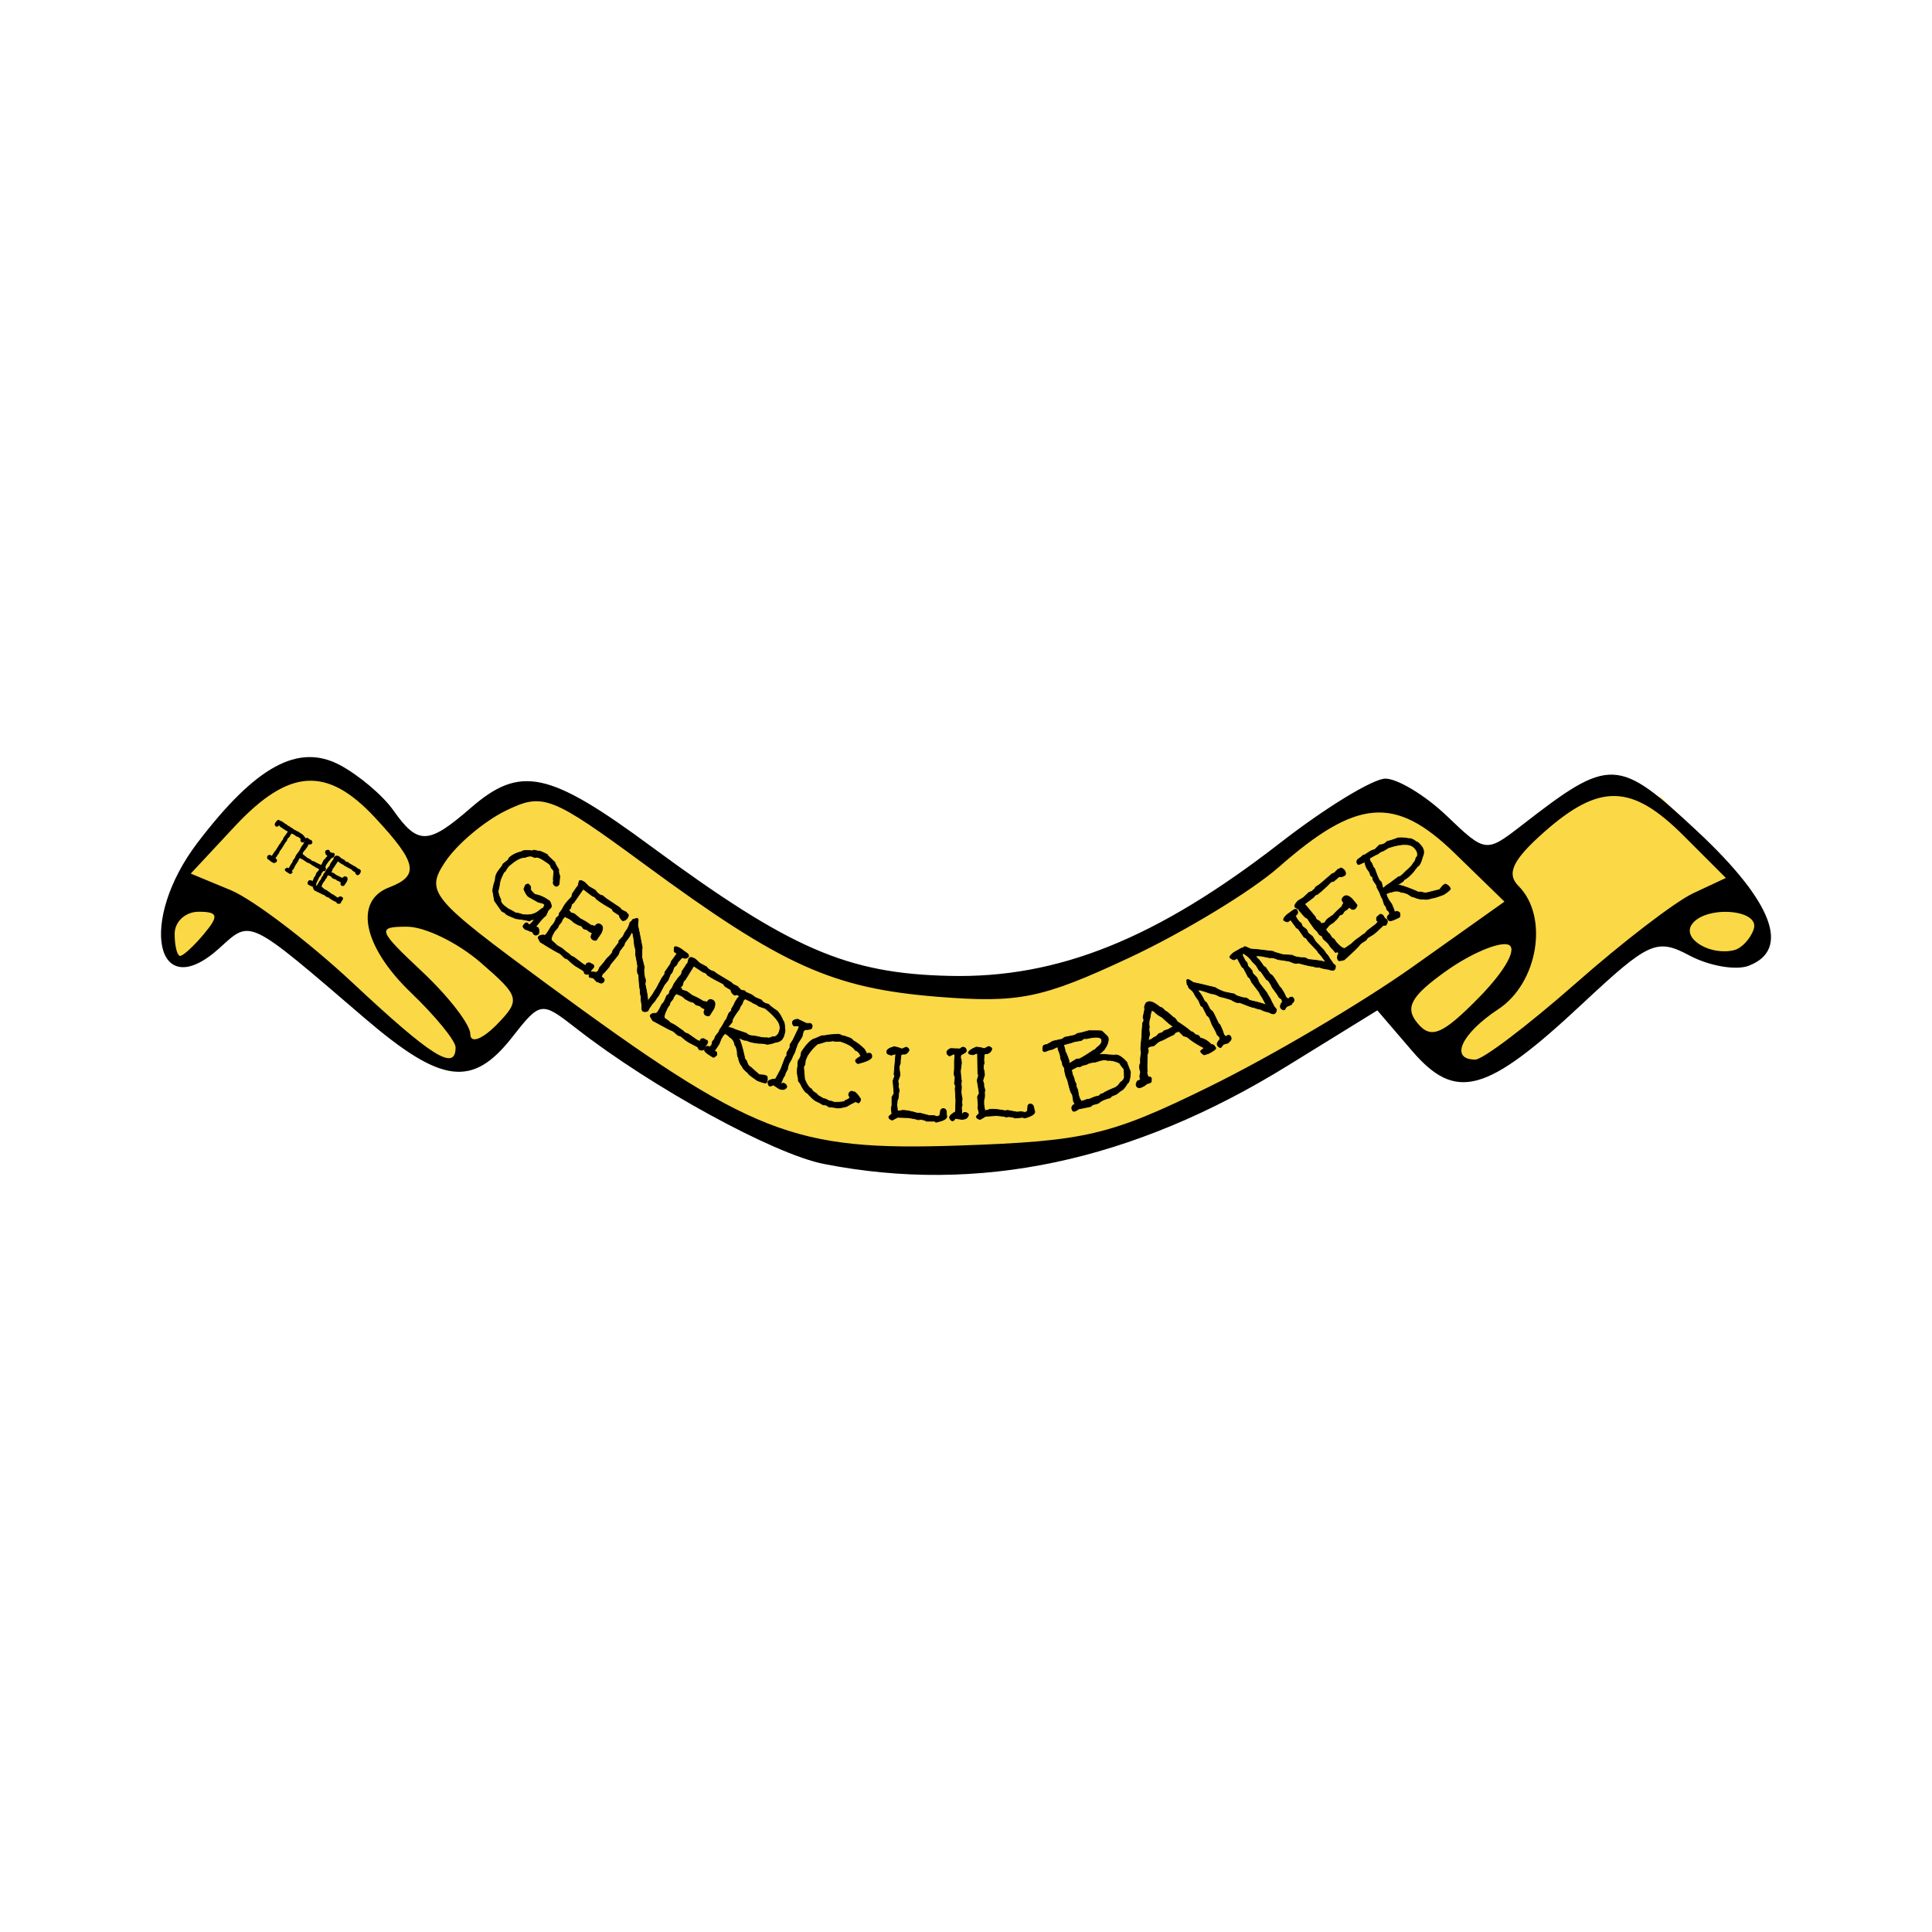<svg:svg xmlns:svg="http://www.w3.org/2000/svg" height="840.31" style="enable-background:new -4.9 -4.1 710 190;" version="1.1" viewBox="-70.06 -329.259 840.31 840.31" width="840.31" x="0px" y="0px" xml:space="preserve">
<svg:style type="text/css">
	.st0{fill:#FAD846;}
	.st1{stroke:#000;stroke-width:0.5;}
	.st2{stroke:#000;stroke-width:0.2;}
</svg:style>
<svg:g id="banner">
	<svg:path class="st0" d="M134.7,133.1h-11.6l-38.1-27.6L62.6,87.5c-5.3-4.2-19-17.5-19-17.5l-13.7,0.8l-6.1,9.9   l-12.1,9.4l-7.7-6.4c0,0-0.8-8.4,0.8-11.4c1.5-3,5.3-12.1,5.3-15.9s1.5-6.8,3.8-12.1s22-25.1,27.3-28.9   c5.3-3.8,17.5-12.1,17.5-12.1l15.9-1.5l22,21.3L118,43.5c0,0,0-4.6,5.3-6.1s28.1-19,28.1-19l8.4-2.3c0,0,14.4,0.8,18.2,3   c3.8,2.3,27.3,18.2,27.3,18.2s16.7,9.1,21.3,12.9c4.6,3.8,21.3,12.9,24.3,15.9c3,3,20.5,11.4,25.1,15.2S301,93.6,301,93.6   s22.8,3,30.4,3c7.6,0,36.4,0.8,41,1.5c4.6,0.8,34.2-6.8,37.2-9.1c3-2.3,33.4-14.4,37.2-17.5s59.2-44,59.2-44s24.3-15.2,27.3-14.4   s44.8,29.6,44.8,29.6L604,24.5l26.6-12.1l22,5.3l38,38.7l9.1,19l-3,7.6l-5.3,5.3h-12.1l-12.9-4.6l-7.6-6.1l-8.4,1.5l-69.1,53.2   l-17.5,2.3l-12.9-6.1l-8.4-13.7l-7.6-9.9l-32.7,19l-45.6,24.3l-42.5,19l-70.6,8.4l-59.2-3.8l-53.2-26.6l-52.4-35.7l-14.4-9.9   l-12.1,18.2l-12.1,9.9L134.7,133.1z" id="path9985-5-5-3-3" />
	<svg:path d="M288.3,177c-21.9-4.3-74.9-33.3-107.9-59.1c-15-11.7-15.4-11.7-27.8,4.1   c-17.2,21.9-30.7,20.1-63.8-8.2C37.3,69.6,39.2,70.6,25.4,83.1c-27.8,25.2-35.5-11.8-9.5-45.9C41.3,3.9,59.7-6.1,77.8,3.5   c8.2,4.4,18.7,13.2,23.3,19.8c10.6,15,15.1,14.9,33.4-1C156.2,3.4,168.6,6,213.3,39c60.4,44.5,85.1,55.2,129.7,56.2   c47.2,1.1,90.1-16.2,143.8-57.9c19.8-15.4,40.4-27.9,45.7-27.9s17.4,7.3,26.7,16.2c16.8,16.1,17.1,16.1,32.5,4.2   c38.6-30,41.8-29.9,76.7,2.7C701,63,708.9,83.8,690.5,90.8c-5.5,2.1-17.1,0.1-25.6-4.4c-14.4-7.7-17.8-6.1-46.7,20.9   c-41.8,39.1-55,42.7-74.1,20.5L529,110.2l-38.9,24C422.5,176,355.5,190.2,288.3,177L288.3,177z M456.1,143.3   c26.5-13,66.2-36.4,88.2-52l40-28.4l-21.8-21.2c-25.8-25-42.4-23.7-76.5,6.3c-12,10.5-41.2,28.2-64.9,39.3   c-37.9,17.7-47.9,19.8-83.1,17c-46-3.7-67.6-13.4-127.7-57.6c-40.7-29.9-44.2-31.3-60.5-23.3c-9.5,4.7-21.3,14.7-26.3,22.3   c-8.6,13.1-6.4,15.7,44.4,53.1c89.1,65.5,107.1,72.6,178.8,70.2C402,167.1,412.6,164.7,456.1,143.3L456.1,143.3z M128.1,126.3   c0-2.9-8.7-13.5-19.3-23.7c-20.9-20-25.1-40-9.6-45.9c13.3-5.1,12.2-10.6-6.1-30.3C72.2,3.9,55.7,4.9,32.2,30L12.9,50.7L30.5,58   c9.6,4.1,33.4,22.1,52.8,40.2C117.7,130.4,128.1,136.9,128.1,126.3z M615,98.7c20.5-18.1,43.7-35.9,51.5-39.5l14.1-6.6l-18.4-18.4   c-22.5-22.5-36.4-22.9-60.5-1.7c-13.8,12.2-16.7,18.2-11.3,23.6c13.3,13.3,8.5,42.2-8.8,53.6c-16.1,10.6-21.3,21.9-10,21.9   C574.9,131.6,594.4,116.8,615,98.7z M139,89.4c-9.9-8.6-24.4-15.7-32.2-15.6c-13.1,0-12.5,1.5,6.8,19.6   c11.5,10.8,20.9,23,20.9,27.1c0,4.2,5,2.4,11.3-3.9C156.5,105.6,156.2,104.3,139,89.4z M585.9,81.6c-4-1.3-16.2,3.8-27,11.5   c-15.3,10.9-18.1,15.9-12.4,22.7c5.9,7.1,10.9,4.9,27-11.5C584.8,92.7,590.1,83,585.9,81.6z M18.7,76.9c6.6-7.9,6.1-9.6-2.4-9.6   c-5.7,0-10.4,4.3-10.4,9.6s1.1,9.6,2.4,9.6C9.6,86.5,14.3,82.2,18.7,76.9z M692.7,74.9c3-8.9-21.7-10.5-27.1-1.8   c-3.8,6.2,8.4,13.4,18.6,10.9C687.4,83.2,691.3,79.1,692.7,74.9z" id="path9989-0-1-6-6" />
</svg:g>
<svg:g id="text">
	<svg:g id="The" transform="matrix(0.933,0.575,-0.664,1.003,663.201,-407.35)">
		<svg:path class="st1" d="M-237.6,575l0.2,0.1l1.6,0c1.3,0.3,2,0.6,2,1l-0.1,0.6v0.2c-0.1,0.2-0.3,0.3-0.5,0.3    c-0.5-0.1-0.7-0.3-0.7-0.6l0.1-0.3l0-0.1h-0.1l-0.3,0.1c-0.1,0-0.6,0-1.4-0.1l-0.5,0.2l-1-0.1h-0.3l-0.8,0.1l-0.4,0l-0.1,0.5    l0.1,1.3l-0.2,0.5c0,0.6,0.1,1,0.2,1.2l-0.1,0.5l0.1,3.2l-0.1,0.5l0.2,1.3l-0.1,0.5c0,0.4,0,0.6,0.1,0.6l-0.1,0.3l0,0.3l0.1,0.5    l0.5,0c0.4,0.1,0.6,0.3,0.6,0.6c-0.2,0.6-0.6,0.9-1.2,0.7l-0.5,0.1c-0.2-0.1-0.7-0.2-1.7-0.2c-0.2-0.2-0.4-0.4-0.4-0.7    c0-0.3,0.3-0.5,0.8-0.6l0.7,0.1l0,0l-0.1-0.6l0-1.4l0-0.3l0.1-0.3v-0.1l-0.1-2.5l0.1-0.7l-0.1-0.4l0.1-1.3l-0.2-0.5l0.1-1.4    c0-1,0-1.5-0.1-1.5l-0.3-0.1h-0.1l-0.6,0.1l-0.6-0.1c-0.3,0-0.4,0.1-0.4,0.1l-0.5-0.1l-1,0l-0.2,0l-0.5-0.2l-0.6,0l0.1,0.3    c0,0.4-0.2,0.6-0.7,0.6c-0.4,0-0.6-0.4-0.6-1.1c0.1-0.7,0.2-1,0.3-1l0.4,0.1c0.4-0.1,0.8-0.2,1.1-0.2l1.4,0.1l0.5,0l0.5,0l0.4,0.1    l0.5-0.1l0.7,0.1l0.5-0.1l0.7,0.1l0.9,0l0.6-0.1l0.5,0.1C-237.8,575-237.6,575-237.6,575L-237.6,575z" id="path3026" />
		<svg:path class="st1" d="M-223.6,574.9L-223.6,574.9c0.1,0,0.4,0.1,0.8,0.4h0.2c0.3,0,0.7-0.1,1.3-0.4    c0.3,0,0.5,0.2,0.6,0.7v0.2l-0.6,1v0.4c-0.1,0.6-0.2,1.5-0.2,2.5c0.1,0.4,0.2,0.8,0.2,1.2h0.2c0.3,0,0.5,0.2,0.6,0.7    c-0.1,0.3-0.3,0.4-0.7,0.4l0.1,0.1l-0.1,1.3l0.2,0.4l-0.1,1.2l0.4,2.5c0.2,0.2,0.3,0.3,0.3,0.5c0,0.6-0.4,0.9-1.2,0.9l-1.2,0.1    c-0.3,0-0.5-0.2-0.6-0.7v-0.1c0-0.4,0.3-0.6,0.9-0.6l0.7,0.1v0c-0.2-0.3-0.3-0.7-0.3-1.3c-0.1,0-0.2-0.2-0.2-0.6l0.1-0.5l-0.3-1.2    l0.2-1.3l-0.1-0.6h-1.2l-0.7,0.1l-0.5-0.1l-0.7,0.1l-1.3-0.1c-0.8,0.1-1.2,0.1-1.2,0.2l-2-0.1l-1.2,0.1l-0.5-0.1h-0.1l0.1,0.3    l-0.1,0.5l0.2,0.9v0.1l-0.1,0.2l0.1,0.3v1.3l0.2,1.2l-0.2,1.3c0.1,0,0.3,0.1,0.6,0.1c0,0.3-0.1,0.5-0.3,0.7h-0.2    c-1.3,0-2,0-2.2-0.2v-0.2c0.1-0.5,0.3-0.7,0.7-0.7l0.3,0.2c0.1,0,0.1-0.1,0.1-0.2c-0.1-0.5-0.2-1.1-0.2-1.7v-0.6l0-0.6l-0.2-0.5    l0.1-1.2c-0.1-0.4-0.2-0.7-0.2-0.9v-0.4l0.1-1.9c-0.1-0.5-0.2-1.1-0.2-1.8l0.1-0.8l-0.2-0.6v-0.3l0.1-0.3c-0.4,0-0.6-0.2-0.6-0.6    c0.1-0.4,0.3-0.7,0.6-0.7l0.5,0.1h0.4c0.3,0,0.5,0,0.6-0.1c0.5,0.1,0.8,0.3,0.8,0.6c0,0.2-0.1,0.4-0.4,0.6h-0.2l-0.2-0.1l-0.1,0.3    v0.3l0.1,0.9v0.1c0,0.7-0.1,1.5-0.2,2.4c0,0.5,0.3,0.8,0.9,0.9c0.6,0,1.2,0.1,1.8,0.2l1.5-0.1l0.5,0.1h0.6c0.2,0,0.4-0.1,0.6-0.2    l0.6,0l2.4-0.2h0.3l0-0.5l0-0.6c-0.1-0.4-0.2-0.8-0.2-1.2l0.2-0.5v-0.6l0.2-0.9v-0.2h-0.2c-0.6,0-1-0.1-1.2-0.4    c-0.3-0.1-0.4-0.3-0.4-0.6C-224,575-223.8,574.9-223.6,574.9z" id="path3028" />
		<svg:path class="st1" d="M-218.9,574.9l1.2,0.2l1.4-0.1l0.5,0.2l0.6,0c0.2,0,0.3-0.1,0.5-0.2l0.9,0.1l3.1-0.1l0.5,0.1    l1-0.1c0,0.1,0.2,0.1,0.5,0.1c0.1,0.1,0.2,0.4,0.3,0.8c0,0.4-0.1,0.7-0.4,0.9c-0.5,0-0.9-0.2-1.1-0.5l-1.3,0l-0.5-0.2    c-1.4,0.1-2.5,0.2-3.5,0.2l-0.5-0.1l-0.5,0.1l-2.1-0.1l-0.1,0v0.2l0,2.9l-0.1,0.5l0.3,0.7l-0.1,0.6h0.2l0.3,0.2l0.7-0.2l0.4,0    l1,0.1c0.9-0.1,1.7-0.2,2.4-0.2l0.1-0.1l0.6-0.2l-0.1-0.1v-0.1c0-0.5,0.3-0.7,0.8-0.7c0.5,0,0.8,0.4,0.9,1.3l0,1.5    c0,0.2-0.2,0.3-0.6,0.4c-0.5,0-0.7-0.3-0.7-0.9h-0.1l-0.6,0.1l-0.5-0.1l-0.7,0.2l-0.6-0.2c-0.4,0.2-0.9,0.3-1.4,0.3h-0.3l-0.1-0.1    l-0.1,0l-0.3-0.1l-0.6,0l-1,0.2v0.2c-0.1,0.4-0.1,0.7,0.1,0.9l-0.1,0.9l0.1,0.5l-0.1,0.8v0.1c0.1,1.2,0.3,1.8,0.7,1.8l0.8,0.1    l0.5,0.1l1.1-0.1l1.2,0.1l0.5,0l0.7,0.1l0.6-0.1l2.1,0.1l0.7-0.1l-0.2-0.2l0-0.1c0-0.2,0.2-0.4,0.5-0.6l0.3,0l0.4,0    c0.2,0.1,0.3,0.2,0.3,0.5v0.2l-0.1,0.5l0.2,0.5c0,0.3-0.3,0.6-0.8,0.7h-0.1c-0.2-0.2-0.3-0.2-0.4-0.2h-0.3l-1.6,0.1l-0.8,0    l-1.1-0.1l-0.6,0.2l-0.9-0.1l-0.5,0c-0.3,0.1-1.7,0.2-4.2,0.4c-0.6-0.3-0.9-0.5-0.9-0.5v-0.1c0-0.3,0.2-0.6,0.6-0.8l0.2,0.1v-0.1    l0.1-0.4v-0.2c0-0.4,0-0.9-0.1-1.5l0.1-0.6c0-0.3-0.1-0.7-0.2-1.3l0.1-0.5l0-0.1l-0.2-0.5l0.1-0.8l-0.1-0.8v-0.2    c0-0.7,0.1-1.4,0.2-2l-0.2-0.6l0-1.2v-0.3l0.1-0.4l-0.3-0.8C-220,575.2-219.7,575-218.9,574.9L-218.9,574.9z" id="path3030" />
	</svg:g>
	<svg:g id="banner_text" transform="matrix(1.519,0,0,1.519,8.009,-1432.465)">
		<svg:path class="st2" d="M105.6,971.4l1.9,1.8c0,0.3,0.4,1,1.1,2.1c-0.1,0.5,0,1.1,0.3,1.8l-0.2,2.3l-0.1,0.2    c-0.4,0.5-0.8,0.6-1.2,0.2c-0.4-0.3-0.5-0.7-0.3-1.3c-0.1-0.1-0.1-0.9,0.1-2.6c0-0.3-0.3-0.7-0.8-1.2c0-0.4-0.3-0.9-0.9-1.3    l-0.3-0.2c-1.4-1-2.4-1.5-3-1.5c-0.1,0.2-0.7,0.1-1.5-0.3c-0.6,0-1.2,0.1-1.8,0.4c-0.8-0.1-2.1,0.4-3.6,1.6l-1.1,0.9l-0.7,1    l-0.2,0.4c-0.2,0.1-0.4,0.3-0.6,0.6l0,0.1c-0.5,1-0.9,1.9-1,2.6c-0.1,0.9-0.3,1.8-0.5,2.5c0.2,1.1,0.5,1.9,0.8,2.3    c-0.2,0.7,0.4,1.5,1.7,2.4l0.4,0.3c0.3,0.1,1,0.5,2.2,1.2c0.2-0.1,0.9,0.1,2.2,0.5c1.4,0.1,2.4,0,2.9-0.3c0.4,0,1.2-0.5,2.4-1.5    c0.1,0.1,0.2,0,0.4-0.2l0.4-0.9l-0.6-0.4c-0.8-0.2-1.4-0.3-1.6-0.5l-2.5-1.4c-0.4-0.3-0.8-1-1.3-2.1l0.4-1.1l0.1-0.1    c0.2-0.2,0.4-0.3,0.8-0.3l0.2,0.2c0.4,0.3,0.6,0.8,0.4,1.4c0.4,0.6,0.9,1.1,1.3,1.4c1.3,0.2,2.7,0.8,4.2,1.9    c0.5,0.9,0.6,1.6,0.3,1.9l-0.7,0.7l-0.7,1.5c-0.9,0.7-1.5,1.5-2,2.1l-0.4,0.5l-0.5,0.6l0.7,0.3c0.3,0.6,0.3,1.2,0.1,1.8    c-0.5,0.4-0.9,0.4-1.2,0.2l-0.2-0.2c-0.2-0.2-0.3-0.4-0.2-0.5c-0.4-0.2-0.7-0.3-0.9-0.3l0-0.1l-0.1,0l-1.1-0.4l-0.2-0.1    c-0.5-0.4-0.7-0.8-0.4-1.1l0.3-0.4c0.2-0.2,0.4-0.3,0.7-0.3l0.1,0.1c0.3,0.2,0.4,0.4,0.4,0.4c0.2,0.2,0.8-0.3,1.6-1.4    c-0.4-0.1-0.9,0-1.4,0.4c-0.9-0.3-2.2-0.5-3.9-0.7c-1.5-0.6-2.4-1-2.7-1.2l-0.5-0.5l-0.8-0.4l-2.1-3l-0.5-2.8    c0-0.9,0.3-1.9,0.7-3.1c0-1,0.3-1.9,1-2.8l1-1.3l0.2-0.5l1.5-1.2l0.2-0.4l0-0.1c0.9-0.9,2.1-1.5,3.7-1.9c0.5-0.4,1.5-0.4,3.1-0.2    c0.2-0.3,0.7-0.2,1.6,0.1c0.1-0.2,1,0.1,2.7,1C105.1,971.1,105.3,971.2,105.6,971.4L105.6,971.4z" id="path2993" />
		<svg:path class="st2" d="M116,978.9l1.2,1.2l1.9,1.1l0.5,0.7l0.8,0.6c0.2,0.1,0.4,0.2,0.7,0.2l1.1,0.9l3.9,2.6l0.5,0.6    l1.4,0.7c-0.1,0.1,0.1,0.3,0.5,0.6c0.1,0.3,0,0.7-0.3,1.1c-0.4,0.5-0.8,0.7-1.3,0.7c-0.6-0.5-0.9-1-1-1.6l-1.7-1.1l-0.4-0.7    c-1.8-1-3.3-1.9-4.4-2.8l-0.5-0.6l-0.7-0.3l-2.5-1.9l-0.1,0l-0.2,0.2l-2.5,3.6l-0.6,0.5l-0.3,1.1l-0.6,0.6l0.3,0.2l0.3,0.5l1,0.3    l0.5,0.4l1.2,1c1.2,0.6,2.2,1.2,3.1,1.9l0.2,0l1,0.3l0-0.1l0.1-0.1c0.5-0.6,1-0.7,1.6-0.2c0.6,0.4,0.6,1.2,0,2.4l-1.3,1.9    c-0.2,0.2-0.5,0.2-1.1-0.1c-0.6-0.4-0.6-1-0.1-1.8l-0.1-0.1l-0.8-0.4l-0.6-0.5l-1-0.3l-0.6-0.8c-0.7-0.1-1.3-0.5-2-0.9l-0.3-0.2    l0-0.1l-0.1,0l-0.3-0.3l-0.7-0.5l-1.4-0.7l-0.2,0.3c-0.4,0.4-0.6,0.8-0.7,1.2l-0.8,1l-0.3,0.7l-0.8,0.9l-0.1,0.1    c-0.9,1.5-1.2,2.5-0.7,2.8l0.9,0.8l0.5,0.5l1.4,0.8l1.3,1.1l0.6,0.4l0.8,0.7l0.8,0.4l2.5,1.9l0.9,0.5l0-0.4l0.1-0.1    c0.2-0.3,0.5-0.4,1.1-0.3l0.4,0.3l0.5,0.2c0.2,0.3,0.2,0.6,0,0.9l-0.2,0.2l-0.5,0.6l-0.2,0.7c-0.3,0.4-0.8,0.5-1.5,0.2l-0.1-0.1    c-0.1-0.3-0.2-0.6-0.3-0.7l-0.4-0.3l-2-1.2l-0.9-0.7l-1.3-1.2l-0.8-0.3l-0.9-0.9l-0.6-0.5c-0.4-0.1-2.3-1.2-5.5-3.2    c-0.5-0.9-0.7-1.3-0.6-1.4l0.1-0.1c0.3-0.4,0.8-0.5,1.5-0.5l0.2,0.2l0.1-0.1l0.5-0.4l0.1-0.2c0.4-0.5,0.8-1.2,1.2-1.9l0.6-0.7    c0.3-0.3,0.6-0.9,0.9-1.8l0.6-0.5l0.1-0.1l0.2-0.8l0.7-0.9l0.6-1.1l0.2-0.3c0.6-0.9,1.3-1.6,2-2.3l0.2-0.9l1-1.5l0.2-0.3l0.4-0.4    l0.3-1.2C114.4,978.2,115.1,978.3,116,978.9L116,978.9z" id="path2995" />
		<svg:path class="st2" d="M131,989.2l0.3,0.2c0.1,0.1,0,0.7-0.1,1.8l0.5,2.3l0.8,4.1c-0.1,0.2-0.1,1-0.1,2.5    c-0.1,0.1,0.2,1.2,0.7,3.2c-0.2,0.3-0.2,1.3,0.1,2.9c0.3,0.4,0.3,1,0.1,1.8c0.7,3.1,0.9,4.9,0.7,5.1l0.1,0l0.3-0.6l1.1-1.5    l0.7-1.2l0.3-0.4l1.7-3.2l0.7-0.9l0.1-0.7l1.6-2.3l0.2-0.7l1.6-2.2l0-0.1l-0.7-0.5c-0.1-0.3-0.1-0.7,0-1.3    c0.2-0.3,0.8-0.2,1.8,0.4l1.5,1.1l0.3,0.2c0.4,0.3,0.5,0.6,0.5,0.9c-0.5,0.6-1,0.7-1.6,0.4c-0.2-0.1-0.5,0.1-0.9,0.6l-0.6,0.7    l-0.4,0.8l-0.7,0.6c-0.3,0.8-0.5,1.4-0.6,1.6l-0.5,0.5l0,0.1l-0.6,1.5l-1.1,1.4l-1.6,3l-0.6,0.8l-0.5,0.8l-0.8,0.9l-0.6,0.9    l-0.2,0.2c0,0.2-0.2,0.5-0.4,0.8l-0.1,0.1c-0.5,0.2-1,0.2-1.3,0c-0.3-0.2-0.4-0.7-0.3-1.7c-0.2-1-0.3-1.8-0.2-2.6    c-0.2-0.1-0.3-0.8-0.3-1.9c-0.1-0.1-0.3-1.5-0.4-4.2c-0.4-0.3-0.5-1.1-0.3-2.5c-0.2-1.3-0.4-2.4-0.6-3.3c0.1-0.9,0-1.7-0.3-2.5    c-0.2-1.9-0.3-2.9-0.4-2.9c0.1-0.1,0-0.5-0.4-1.1l0,0.1l-0.6,1.1l-0.7,1l-0.7,0.9l-0.2,0.7l-1.3,1.7l-0.3,0.9l-0.6,0.8l-1.8,2.2    l-0.2,0.5c-0.9,1.1-1.5,1.8-2,2.2l-0.3,0.8l0.5,0.3c0.4,0.3,0.4,0.7,0.2,1c-0.4,0.6-0.9,0.6-1.7,0.1l-0.3,0l-1-1.1l-1.1-0.2    c-0.2-0.3-0.2-0.6,0.1-1.2l0-0.1c0.2-0.3,0.8-0.3,1.8-0.1l0.6-0.4l0.4-1c0.3-0.3,1-1.1,2.1-2.6c0.7-0.6,1.2-1.2,1.5-1.6l0.2-0.7    l1.6-2.1l0.1-0.1l0-0.5l1.2-1.3l0.6-1.2l0.7-1c0.2-0.4,0.5-1,0.7-1.8l0.5-0.4l0.2-0.4L131,989.2z" id="path2997" />
		<svg:path class="st2" d="M147.7,1000.9l1.3,1.2l1.9,1l0.5,0.6l0.8,0.5c0.2,0.1,0.4,0.2,0.7,0.2l1.1,0.8l4,2.4l0.5,0.5    l1.4,0.7c-0.1,0.1,0.1,0.3,0.5,0.5c0.1,0.3,0,0.7-0.3,1.2c-0.3,0.5-0.8,0.8-1.2,0.7c-0.6-0.4-1-0.9-1-1.5l-1.7-1l-0.5-0.7    c-1.8-0.9-3.3-1.7-4.5-2.5l-0.5-0.6l-0.8-0.3l-2.6-1.7l-0.1,0l-0.1,0.2l-2.3,3.7l-0.5,0.5l-0.3,1.1l-0.6,0.7l0.3,0.2l0.3,0.5    l1.1,0.3l0.5,0.3l1.2,0.9c1.2,0.5,2.3,1.1,3.2,1.7l0.2,0l1,0.2l0-0.1l0-0.1c0.4-0.6,0.9-0.7,1.6-0.3c0.6,0.4,0.7,1.2,0.2,2.4    l-1.2,1.9c-0.2,0.2-0.5,0.2-1.1,0c-0.6-0.4-0.7-1-0.2-1.8l-0.1,0l-0.8-0.4l-0.6-0.5l-1.1-0.3l-0.7-0.7c-0.7-0.1-1.4-0.4-2-0.8    l-0.4-0.2l0-0.1l-0.1,0l-0.3-0.3l-0.7-0.5l-1.5-0.6l-0.2,0.3c-0.4,0.4-0.6,0.8-0.7,1.2l-0.8,1l-0.2,0.7l-0.7,1l0,0.1    c-0.8,1.6-1,2.5-0.6,2.8l1,0.7l0.5,0.5l1.5,0.8l1.4,1l0.6,0.4l0.8,0.7l0.8,0.3l2.6,1.8l0.9,0.4l0-0.4l0.1-0.1    c0.2-0.3,0.5-0.4,1-0.3l0.4,0.3l0.5,0.2c0.2,0.3,0.2,0.6,0,0.9l-0.1,0.2l-0.5,0.6l-0.2,0.7c-0.3,0.4-0.8,0.5-1.5,0.2l-0.1-0.1    c-0.1-0.3-0.2-0.5-0.4-0.7l-0.4-0.2l-2.1-1.1l-0.9-0.6l-1.3-1.1l-0.9-0.3l-1-0.9l-0.6-0.4c-0.5-0.1-2.3-1.1-5.6-2.9    c-0.5-0.8-0.8-1.3-0.7-1.4l0-0.1c0.3-0.4,0.7-0.6,1.4-0.6l0.2,0.2l0-0.1l0.5-0.4l0.1-0.2c0.4-0.5,0.7-1.2,1.1-2l0.6-0.7    c0.2-0.3,0.5-1,0.8-1.8l0.6-0.5l0.1-0.1l0.2-0.8l0.7-0.9l0.5-1.1l0.2-0.3c0.6-0.9,1.2-1.7,1.9-2.4l0.2-0.9l1-1.5l0.2-0.4l0.4-0.4    l0.3-1.2C146.1,1000.2,146.7,1000.3,147.7,1000.9L147.7,1000.9z" id="path2999" />
		<svg:path class="st2" d="M166.6,1012.6l0.5,0.6l0.7,0.4l0.8,0.2c0.4,0.4,1.2,1.1,2.6,2c0.7,0.8,1.2,1.7,1.6,2.7    c0.4,0.4,0.5,1.2,0.5,2.4c0.2,0.1,0.1,0.8-0.3,2.1l-0.2,0.4c-0.4,0.8-1.1,1.2-2.1,1.3c-1.4,0.5-2.4,0.7-2.8,0.5    c-0.2-0.1-0.9-0.2-2.2-0.2c-1.5-0.2-2.6-0.4-3.4-0.9c-0.1,0.2-0.8,0-2.2-0.7l0,0.1c0.4,0.5,1,2.3,1.7,5.5    c-0.1,0.2,0.1,0.5,0.6,1.1c0.2,0.8,0.5,1.4,1.1,1.7l2.5,2.2l1.4,0.1l0.8,0.3c0.2,0.6,0.2,1.2-0.1,1.8l-0.1,0.1    c-0.1,0.2-0.9,0-2.5-0.6c-1.9-1.3-2.8-2-2.7-2.2c-0.9-0.7-1.5-1.3-1.7-1.9c-0.5-0.5-0.9-1.4-1.1-2.6c-0.2-0.1-0.3-0.7-0.3-1.7    c-0.2-1-0.4-1.6-0.7-1.8c-0.1-1-0.6-1.8-1.5-2.3c-0.2-0.3-0.4-0.5-0.8-0.7l-0.5-0.3l-0.5,0.5l-0.6,1l-0.6,1.5    c-0.7,1.1-1.1,1.7-1.4,2l0.5,0.2l0.1,0c0.2,0.5,0.2,0.8,0.1,1c-0.5,0.5-0.9,0.7-1,0.6l-0.8-0.5c-1.3-0.8-1.9-1.4-1.6-1.8l0.1-0.4    l0.2-0.3c0.4-0.2,0.7-0.2,1,0l0,0.1l0.1,0l0.6-0.6l0.2-1l0.6-0.7l0.2-0.7l1-1.3l0.3-0.7l0.8-1.2l0.7-1.3l0.4-0.5l0.7-1.7l0.7-0.7    l0.1-0.6l0.6-1l0.4-0.9c0.4-0.7,0.8-1.3,1.2-1.6l0.1-0.1l-1.2-0.7c-0.4-0.2-0.4-0.5-0.2-0.9c0.3-0.6,1-0.6,1.9-0.1l1,0.2l0.1,0.3    l1.8,0.8l0.3,0.2l0.8,0.6L166.6,1012.6z M165.9,1014.4l-0.7-0.5l-0.9-0.4l-0.6-0.4l-1.7-0.8l-0.1,0l-0.5,0.5l0,0.1l-0.3,0.8    l-0.6,0.9l-0.2,0.6c-0.9,1.2-1.6,2.2-2,3.1l0,0.5l-0.2,0.3l-1.1,1.3c0.7,0.1,1.4,0.3,2.2,0.7l2.7,0.9l0.3,0.1l0.3,0.2l0.4,0.3    c0.4,0.2,1.2,0.3,2.2,0.4c1.6,0.4,2.6,0.5,3.1,0.4c0.3,0.2,0.9,0.1,1.7-0.3c0.4,0.2,0.9,0,1.5-0.7c0.8-1.4,0.7-2.6-0.1-3.8    c-0.7-1-1.8-2.2-3.6-3.6L165.9,1014.4z" id="path3001" />
		<svg:path class="st2" d="M180.7,1019.3c0.5,0.4,0.6,0.8,0.3,1.4c-0.1,0.2-0.7,0.4-1.9,0.4l-0.5,0.5    c-0.1,0.5-0.2,1.1-0.4,1.6l-1.2,1.9c-0.5,1.4-0.8,2.2-0.9,2.6l-0.5,0.9l-0.3,0.8l-0.8,1.4c-0.3,0.8-0.4,1.3-0.4,1.6l-0.6,1.1    l-0.2,0.7l-0.4,0.6l-0.6,1.4l-0.2,0.3l0.1,0.1l0.7-0.2l0.3,0.1c0.4,0.2,0.6,0.5,0.7,0.9l-0.1,0.3c-0.5,0.6-1.2,0.7-2.1,0.3    l-1.7-1.1c-0.4,0.3-0.8,0.4-1.1,0.3c-0.2-0.1-0.4-0.5-0.4-1.1l0-0.1c0.2-0.4,0.9-0.7,2.2-0.8l1.5-2.8l1.2-3.2l0.5-0.7l0-0.8    l0.9-1.5c0-0.5,0-0.8,0.1-1l0.1-0.1l0.7-1.1l1-2.1l0.6-1.2l0.1-0.6l-0.3-0.1h-1.1l-0.2-0.1c-0.3-0.4-0.4-0.8-0.2-1.2    c0.2-0.3,0.6-0.5,1.4-0.6l2.5,1.2C180.2,1019.3,180.5,1019.3,180.7,1019.3L180.7,1019.3z" id="path3003" />
		<svg:path class="st2" d="M189.1,1022.5l0.6,0.3l0.9,0.2l1.6,0.6c0.1,0,0.4,0.3,0.8,0.7c1.1,0.6,2.1,1.4,3.1,2.4    c0.4,0.7,0.7,1.1,0.6,1.3l0.1,0c0.4-0.2,0.7-0.2,1-0.1l0.1,0c0.3,0.3,0.4,0.7,0.3,1.1c-0.2,0.6-1.5,1.2-3.8,1.8l-0.2,0    c-0.5-0.3-0.7-0.6-0.6-1c0.1-0.2,0.6-0.6,1.5-1.1c-0.4-1-0.9-1.5-1.6-1.7c-0.6-1-2.1-1.9-4.4-2.6c-0.3,0.1-1,0.1-2.2-0.1    c-0.2,0.1-0.7,0.2-1.8,0.2c-0.8,0.3-1.6,0.5-2.4,0.7c-0.9,0.7-1.9,1.8-2.9,3.3l-0.6,1.4l0,0.1l-0.1,0.9l0,0.1l-0.4,0.8l0.3,3.5    c0.7,1.7,1.4,2.6,2,2.8c0,0.3,0.5,0.8,1.5,1.4c-0.1,0.2,0.6,0.6,1.8,1.3l0.8,0.2l0.9,0.5l0.7,0.1l0.8,0.3c2,0,3-0.1,3.1-0.5    c0.8-0.3,1.3-0.6,1.4-1c-0.4-0.3-0.5-0.6-0.3-1.1c0.1-0.3,0.4-0.5,0.8-0.6c0.3,0.1,0.5,0.2,0.5,0.3l0.1-0.1l0.1,0    c0.4,0.1,1,0.8,1.8,2l0,0.4c-0.2,0.6-0.5,0.9-0.8,0.7l-0.6-0.3c-0.9,0.4-1.8,0.9-2.6,1.4c-1.6,0.4-2.5,0.5-2.8,0.4    c-0.4-0.1-1.1-0.2-2.3-0.3l-0.7-0.5l-1-0.1c-0.4-0.3-1.1-0.7-2.2-1.2c-0.7-0.5-1.4-1.2-2.2-2.1c-0.6-0.2-1.3-1.2-2.1-2.9    c-0.5-0.4-0.6-0.8-0.5-1.3c-0.4-1.3-0.4-2.6-0.1-3.9c-0.1,0-0.1-0.5,0.1-1.3c0.4-0.5,0.6-0.9,0.7-1.3l0.2-1.1    c1.5-2.3,2.8-3.6,3.8-3.8c1.3-0.6,2.1-0.9,2.3-0.9c0.2,0.1,0.7,0,1.7-0.2l2.6-0.2L189.1,1022.5z" id="path3005" />
		<svg:path class="st2" d="M204.6,1026c0.4,0,1.2,0.2,2.2,0.6h0.1l1.2-0.5c0.5,0.2,0.8,0.5,0.8,0.9    c-0.4,0.8-0.9,1.2-1.6,1.1c-0.4,0-0.7,0.1-0.7,0.3l-0.2,1.6l0,0.7l-0.3,0.8l0,0.9c0.1,0.7,0.2,1.3,0.2,1.8l-0.6,1.6l0.2,0.9    l-0.1,0.7l0.3,1.1l-0.2,0.9c0,0.9-0.1,1.6-0.4,2l0,0.5l-0.1,0.7l0.2,1.8c0.6,0,1.1-0.1,1.4-0.2c1.2,0,2.6,0.3,4.2,0.8l0.2,0l0.6,0    l2.7,0.7l1,0l0.3,0l1,0.3c0.3-0.1,0.6-0.3,0.7-0.4l0.2-1.1l0-0.1c0-0.3,0.2-0.5,0.6-0.7l0.2,0c0.7,0,1,0.6,0.9,1.6    c0.1,0.4,0.1,0.6,0.1,0.7c0,0.6-0.9,1.1-2.6,1.5l-0.5,0.1l-0.4-0.3l-2.3,0c-0.3-0.2-0.8-0.4-1.6-0.5l-0.8,0.1    c-0.5-0.2-1.4-0.4-2.8-0.6l-3.1-0.1l-1.5,0.8c-0.7-0.2-1-0.5-1-0.9l0-0.1c0.5-0.5,0.7-0.7,0.9-0.7l-0.2-1.7l0.2-0.8l0-2.3l0-0.1    l0.6-1l-0.3-3.7l0.5-1.3l-0.2-0.5l0.5-5.8l-0.3,0l-1,0.3c-0.8-0.2-1.3-0.4-1.2-0.7C202.3,1026.9,203.1,1026.4,204.6,1026    L204.6,1026z" id="path3007" />
		<svg:path class="st2" d="M224.4,1026.1c0.6,0.1,0.9,0.5,0.9,1.1c0,0.3-0.5,0.6-1.5,1.1l-0.2,0.7    c0.2,0.5,0.3,1.1,0.3,1.7l-0.3,2.3c0.1,1.5,0.2,2.4,0.3,2.7l-0.1,1l0.1,0.8l-0.1,1.6c0.1,0.9,0.2,1.4,0.3,1.7l-0.1,1.2l0.1,0.7    l-0.2,0.7l0.1,1.5l0,0.4l0.1,0l0.5-0.5l0.3,0c0.4,0,0.8,0.2,1,0.5l0,0.3c-0.2,0.8-0.8,1.1-1.8,1.2l-2-0.3    c-0.2,0.5-0.5,0.7-0.8,0.7c-0.3,0-0.5-0.3-0.8-0.8l0-0.1c0-0.5,0.5-1,1.7-1.7l0.1-3.2l-0.2-3.4l0.1-0.8l-0.3-0.7l0.2-1.7    c-0.2-0.4-0.3-0.8-0.3-1l0-0.2l0.1-1.3l0-2.3l0.1-1.4l-0.1-0.5l-0.3,0l-1,0.5l-0.2,0c-0.5-0.3-0.7-0.6-0.7-1    c0-0.4,0.4-0.8,1.1-1.1l2.7,0.1C223.9,1026.2,224.2,1026.1,224.4,1026.1L224.4,1026.1z" id="path3009" />
		<svg:path class="st2" d="M228.1,1026.1c0.4,0,1.2,0.1,2.3,0.4h0.1l1.2-0.6c0.6,0.2,0.9,0.4,0.9,0.8    c-0.3,0.8-0.8,1.2-1.5,1.3c-0.4,0-0.7,0.1-0.7,0.3l-0.1,1.6l0.1,0.7l-0.2,0.8l0,0.9c0.2,0.6,0.3,1.2,0.3,1.8l-0.5,1.6l0.3,0.9    l0,0.7l0.3,1l-0.1,0.9c0.1,0.9,0,1.6-0.2,2.1l0,0.5l0,0.7l0.3,1.8c0.6-0.1,1.1-0.2,1.4-0.4c1.2-0.1,2.6,0.1,4.3,0.4l0.2,0l0.6-0.1    l2.7,0.5l1-0.1l0.3,0l1.1,0.2c0.3-0.2,0.5-0.3,0.6-0.5l0.1-1.1l0-0.1c0-0.3,0.1-0.5,0.5-0.7l0.2,0c0.7,0,1,0.5,1.1,1.5    c0.1,0.3,0.2,0.6,0.2,0.7c0,0.6-0.8,1.2-2.5,1.7l-0.5,0.1l-0.4-0.2l-2.3,0.2c-0.3-0.2-0.9-0.3-1.7-0.4l-0.8,0.1    c-0.5-0.2-1.4-0.3-2.8-0.4l-3.1,0.2l-1.5,0.9c-0.7-0.1-1.1-0.4-1.1-0.8l0-0.1c0.4-0.5,0.7-0.8,0.8-0.8l-0.4-1.6l0.1-0.8l-0.2-2.3    l0-0.1l0.5-1l-0.6-3.7l0.4-1.4l-0.2-0.5l-0.1-5.8l-0.3,0l-1,0.4c-0.9-0.1-1.3-0.3-1.3-0.6C226,1027.2,226.7,1026.7,228.1,1026.1    L228.1,1026.1z" id="path3011" />
		<svg:path class="st2" d="M250.1,1024.4l2.7-0.6l0.6-0.5l2.9-0.6l0.8-0.5c0.8-0.1,1.9-0.4,3.3-0.8c2.1,0,3.4,0,3.7,0.1    c1.2,1.1,1.8,1.7,1.8,1.9c0.2,1-0.2,2.1-1.1,3.4c-0.9,0.9-1.5,1.4-1.9,1.5l0,0.1c0.8-0.3,1.8-0.3,3-0.1l1.8,0.1    c0.9-0.3,2.1,0.4,3.6,2.1l0.1,0.4l0.9,2.3c-0.1,2-0.4,3.1-0.9,3.3c-0.7,1.2-1.3,1.9-1.9,2.1c-0.7,0.6-1.2,1-1.5,1.1l-0.8,0.3    c-0.2,0.1-0.4,0.2-0.7,0.6l-0.8,0.2c-1.2,0.4-2,0.8-2.5,1.3l-0.5,0.2l-1.2,0.3l-0.6,0.5l-3.4,0.7l-0.8,0.5l-0.2,0.1    c-0.5,0.2-0.8,0-0.9-0.4l-0.1-0.3c-0.1-0.4,0.1-0.8,0.6-1.2l0.4,0l-0.5-0.8l-0.3-1.9l-0.5-0.9l-0.4-1.3l-0.5-2l-0.5-1.2    c-0.2-0.7-0.4-1.5-0.4-2.3l-0.5-0.8l-0.2-1l-0.4-0.9c0-0.2,0-0.7-0.3-1.6l-0.4-1l-0.1-0.8l-0.5,0.2l-1,0.5l-0.9,0.2l-1.3,0.5    c-0.3,0-0.4-0.1-0.5-0.2l-0.1-0.2c-0.1-0.9,0.1-1.4,0.5-1.5l0.3-0.1l0.3,0L250.1,1024.4z M255.7,1024.7l-0.2,0.1l-1.9,0.5    l-0.5,0.2l0.1,0.2c0.3,0.8,0.4,1.4,0.4,1.7c0.1,0,0.5,0.8,1.1,2.6l0,0.8l0.1,0l2.1-1.3l0.7,0c0.5-0.2,1.9-1,4.1-2.5    c0.4-0.1,0.7-0.4,1-0.8c1.2-0.8,1.6-1.6,1.3-2.4c-0.5-0.7-1.9-0.7-4.4-0.1c0-0.1-0.3-0.1-0.7,0l-0.7,0.5l-1.8,0.3L255.7,1024.7z     M255.4,1032.6l0.3,1.4l0.4,0.9l0.2,0.9l0.4,0.8l0.1,0.9l0.4,0.9c0.1,0.7,0.2,1.5,0.5,2.3l0.5,0.9l1.1-0.3l0.4-0.2l0.8-0.1    l1.7-0.7l1-0.2l0.7-0.6l0.5-0.1c0.5-0.4,1.7-1,3.5-1.7c0.6-0.3,1.1-0.8,1.5-1.5c1-0.6,1.3-1.3,1.1-2.2c0.1,0,0-0.6-0.1-1.7    c-0.4-0.4-0.8-0.9-1.2-1.6c-1.4-0.7-2.6-0.9-3.6-0.8c-0.3-0.3-1.5-0.2-3.4,0.5c-0.1,0-0.7,0-1.8,0.3l-0.8,0.4l-1,0.2l-0.7,0.4    l-0.8,0L255.4,1032.6z" id="path3013" />
		<svg:path class="st2" d="M277.2,1013.2c0.7-0.4,1.9,0.1,3.6,1.5c0.2-0.1,0.7,0.2,1.4,1c0.5,0.2,1.2,0.8,2.4,1.9    c0.4,0.1,0.7,0.5,1.1,1.2c1.4,0.9,2.7,1.8,4,2.9c0.2-0.1,0.6,0.2,1.3,0.9c0.5-0.1,1,0.3,1.3,0.9c1.1,0.2,2.1,0.8,3.2,1.9    c0.3-0.1,0.6,0,1,0.6l0.2,0.3c0.2,0.3-0.6,0.9-2.2,1.7c-0.2,0-0.5,0.1-1,0.3c-0.1,0.1-0.4-0.1-0.9-0.6l-0.2-0.3    c-0.1-0.2,0.2-0.5,0.9-0.9l0-0.1l0-0.1c-1.7-0.9-3.2-1.8-4.4-2.8c-0.1-0.2-0.5-0.4-1.4-0.6l-1.3-1.3l-0.1,0l-0.9,0.3l-0.5,0.6    l-1.5,0.7l-1.5,0.8l-1,0.4c-0.5,0.2-1,0.7-1.7,1.3l-1,0.2l-0.1,0c-0.6,0.3-0.8,0.5-0.6,0.8c0.2,0.3,0.1,0.9-0.2,1.6    c-0.1,2.8-0.1,4.4,0,4.7c-0.2,0.1-0.1,0.7,0.3,1.7c0.3-0.2,0.6-0.1,0.9,0.3c0,0.7,0,1.1-0.2,1.2l-0.2,0.1l-0.9,0.3l-0.8,0.6    l-0.4,0.2c-0.9,0.5-1.5,0.4-1.8-0.2c-0.2-0.3-0.1-0.8,0.3-1.4l0.7-0.3l0.2-0.1c-0.3-0.5-0.3-1.2,0-2.1c-0.4-1.1-0.4-2.1,0-2.7    c-0.1-0.3-0.1-1.3,0.2-3c-0.2-0.4-0.2-1.4,0-3.1c0.1-0.8,0.2-1.7,0.2-2.9l0.2-2.5c0.4-0.4,0.4-0.9,0.1-1.5l0.5-2.4    c-0.2-0.4-0.1-1,0.4-1.8L277.2,1013.2z M277.4,1024.2L277.4,1024.2l1-0.4l0.5-0.4l0.8-0.4l0.8-0.8l0.8-0.2l0.7-0.6l1.2-0.4    l0.3-0.2l1.1-0.6c-0.5-0.2-1.6-1.1-3.3-2.7c-0.8-0.4-1.6-0.9-2.3-1.7l-0.6-0.2c-0.2,0.3-0.4,1-0.5,2.1c-0.3,0.7-0.4,1.6-0.2,2.8    c-0.2,0.2-0.1,0.9,0.1,1.9C277.7,1022.8,277.5,1023.4,277.4,1024.2L277.4,1024.2z" id="path3015" />
		<svg:path class="st2" d="M288.4,1006.9l0.3-0.2c0.2,0,0.7,0.3,1.6,0.9l2.3,0.5l4.1,1c0.1,0.2,0.9,0.6,2.2,1.1    c0.1,0.1,1.1,0.3,3.2,0.7c0.2,0.4,1.1,0.7,2.7,1.1c0.5-0.1,1,0.1,1.6,0.7c3.1,0.7,4.8,1.2,4.9,1.5l0.1,0l-0.4-0.5l-0.9-1.7    l-0.7-1.1l-0.2-0.5l-2.2-2.9l-0.5-1.1l-0.5-0.4l-1.3-2.5l-0.5-0.4l-1.3-2.4l-0.1,0l-0.8,0.4c-0.3,0-0.7-0.2-1.2-0.6    c-0.2-0.3,0.2-0.8,1.1-1.5l1.6-0.9l0.3-0.2c0.4-0.2,0.7-0.3,1.1-0.1c0.3,0.7,0.2,1.3-0.4,1.6c-0.2,0.1-0.2,0.5,0.2,1.1l0.4,0.8    l0.6,0.7l0.2,0.9c0.6,0.6,1,1,1.2,1.3l0.2,0.7l0,0.1l1.2,1.2l0.7,1.6l2.1,2.7l0.5,0.9l0.5,0.8l0.5,1.1l0.5,0.9l0.1,0.3    c0.2,0.1,0.4,0.4,0.6,0.7l0.1,0.1c0,0.6-0.2,1-0.6,1.2c-0.3,0.2-0.8,0-1.6-0.4c-1-0.2-1.8-0.5-2.5-0.9c-0.2,0.1-0.8-0.1-1.9-0.5    c-0.1,0.1-1.5-0.4-4-1.4c-0.4,0.2-1.2,0-2.4-0.8c-1.2-0.4-2.3-0.7-3.3-0.9c-0.8-0.5-1.6-0.8-2.3-0.8c-1.8-0.6-2.7-0.9-2.8-0.9    c-0.1-0.1-0.5-0.2-1.1-0.1l0,0.1l0.8,1l0.6,1l0.5,1l0.6,0.5l1,1.9l0.7,0.6l0.5,0.9l1.2,2.5l0.4,0.4c0.6,1.2,1,2.2,1.1,2.8l0.6,0.6    l0.4-0.3c0.4-0.2,0.8-0.1,1,0.3c0.3,0.6,0.1,1.1-0.6,1.6l-0.1,0.2l-1.4,0.4l-0.7,0.9c-0.3,0.1-0.6-0.1-1-0.6l0-0.1    c-0.2-0.3,0-0.9,0.7-1.6l-0.1-0.7l-0.7-0.7c-0.1-0.4-0.6-1.4-1.5-3c-0.3-0.9-0.6-1.6-0.8-2l-0.6-0.5l-1.2-2.4l-0.1-0.1l-0.4-0.2    l-0.7-1.6l-0.8-1.1l-0.6-1.1c-0.2-0.4-0.7-0.8-1.4-1.4l-0.2-0.6l-0.3-0.4L288.4,1006.9z" id="path3017" />
		<svg:path class="st2" d="M304.7,997.5l0.3-0.2c0.1,0,0.7,0.2,1.7,0.7l2.3,0.2l4.2,0.5c0.1,0.2,0.9,0.4,2.3,0.8    c0.1,0.1,1.2,0.2,3.2,0.3c0.3,0.3,1.2,0.6,2.8,0.7c0.4-0.1,1,0,1.7,0.5c3.2,0.3,4.9,0.6,5.1,0.9l0.1,0l-0.4-0.5l-1.1-1.5l-0.9-1    l-0.2-0.4l-2.5-2.6l-0.7-1l-0.6-0.3l-1.6-2.3l-0.6-0.4l-1.6-2.2l-0.1,0l-0.7,0.5c-0.3,0.1-0.7-0.1-1.2-0.4    c-0.2-0.3,0.1-0.9,0.9-1.6l1.5-1.1l0.3-0.2c0.4-0.3,0.7-0.3,1-0.2c0.4,0.7,0.4,1.2-0.2,1.6c-0.2,0.2-0.1,0.5,0.3,1.1l0.5,0.7    l0.7,0.6l0.3,0.8c0.7,0.5,1.2,0.9,1.3,1.1l0.3,0.7l0,0.1l1.3,1l0.9,1.5l2.4,2.5l0.6,0.9l0.6,0.7l0.6,1l0.6,0.8l0.1,0.3    c0.2,0.1,0.4,0.3,0.7,0.6l0.1,0.1c0,0.6-0.1,1-0.4,1.2c-0.3,0.2-0.8,0.1-1.7-0.2c-1-0.1-1.8-0.3-2.6-0.6c-0.2,0.1-0.8,0.1-1.9-0.3    c-0.1,0.1-1.5-0.2-4.1-0.9c-0.4,0.3-1.2,0.1-2.5-0.5c-1.3-0.2-2.4-0.4-3.3-0.5c-0.8-0.4-1.6-0.6-2.4-0.5c-1.9-0.4-2.8-0.6-2.9-0.5    c-0.1-0.1-0.5-0.1-1.1,0.1l0.1,0.1l0.9,0.9l0.7,0.9l0.6,0.9l0.6,0.4l1.2,1.8l0.7,0.5l0.6,0.8l1.5,2.4l0.4,0.4    c0.8,1.2,1.2,2,1.4,2.6l0.7,0.5l0.4-0.4c0.4-0.2,0.8-0.2,1,0.1c0.4,0.5,0.3,1.1-0.4,1.6l-0.1,0.3l-1.4,0.6l-0.6,0.9    c-0.3,0.1-0.7,0-1.1-0.5l0-0.1c-0.2-0.3-0.1-0.9,0.5-1.7l-0.2-0.7l-0.8-0.6c-0.1-0.4-0.8-1.3-1.9-2.8c-0.4-0.9-0.8-1.5-1.1-1.9    l-0.6-0.4l-1.5-2.2l-0.1-0.1l-0.4-0.2l-0.9-1.5l-1-1l-0.8-1c-0.3-0.3-0.8-0.8-1.5-1.2l-0.3-0.6l-0.4-0.3L304.7,997.5z" id="path3019" />
		<svg:path class="st2" d="M320.3,984.2l1.5-0.9l1.6-1.5l0.8-0.3l0.7-0.6c0.2-0.1,0.3-0.4,0.4-0.6l1.2-0.8l3.5-3l0.7-0.3    l1.1-1.1c0.1,0.1,0.3,0,0.7-0.3c0.3,0,0.6,0.2,1,0.6c0.4,0.5,0.5,1,0.3,1.4c-0.6,0.5-1.2,0.6-1.8,0.5l-1.5,1.3l-0.8,0.2    c-1.4,1.5-2.7,2.6-3.8,3.5l-0.7,0.3l-0.5,0.6l-2.5,1.9l0,0.1l0.2,0.2l2.8,3.4l0.3,0.7l1,0.6l0.5,0.7l0.3-0.2l0.6-0.1l0.6-0.9    l0.5-0.4l1.3-0.9c0.9-1,1.8-1.8,2.6-2.5l0-0.2l0.5-0.9l-0.1,0l-0.1-0.1c-0.5-0.6-0.4-1.1,0.2-1.6c0.6-0.5,1.3-0.3,2.3,0.6l1.4,1.7    c0.2,0.2,0,0.6-0.4,1.1c-0.6,0.5-1.2,0.3-1.7-0.4l-0.1,0.1l-0.6,0.6l-0.7,0.4l-0.6,0.9l-0.9,0.4c-0.3,0.6-0.8,1.2-1.4,1.7    l-0.3,0.3l-0.1,0l0,0.1l-0.4,0.2l-0.7,0.5l-1,1.2l0.2,0.3c0.3,0.5,0.6,0.8,0.9,1l0.7,1.1l0.6,0.4l0.7,1l0.1,0.1    c1.2,1.3,2.1,1.8,2.5,1.4l1-0.7l0.6-0.4l1.2-1.1l1.4-1l0.5-0.4l0.9-0.6l0.6-0.7l2.5-1.9l0.7-0.8l-0.4-0.1l0-0.1    c-0.2-0.3-0.2-0.6,0-1.1l0.4-0.3l0.4-0.4c0.3-0.1,0.6,0,0.8,0.2l0.2,0.2l0.4,0.7l0.6,0.4c0.3,0.4,0.2,0.9-0.2,1.5l-0.1,0.1    c-0.3,0-0.6,0-0.8,0.1l-0.3,0.3l-1.7,1.6l-0.9,0.7l-1.5,0.9l-0.5,0.7l-1.1,0.7l-0.6,0.5c-0.2,0.4-1.7,1.9-4.5,4.4    c-1,0.3-1.5,0.3-1.6,0.2l-0.1-0.1c-0.3-0.4-0.3-0.9-0.1-1.6l0.3-0.1l-0.1-0.1l-0.2-0.6L331,999c-0.4-0.5-0.9-1.1-1.5-1.7l-0.5-0.8    c-0.3-0.3-0.8-0.8-1.5-1.4l-0.3-0.7l-0.1-0.1l-0.7-0.4l-0.6-0.9l-0.9-0.9l-0.2-0.3c-0.7-0.9-1.2-1.7-1.7-2.5l-0.8-0.5l-1.2-1.4    l-0.3-0.3l-0.3-0.5l-1-0.6C319.2,985.6,319.5,985,320.3,984.2L320.3,984.2z" id="path3021" />
		<svg:path class="st2" d="M343.6,968.2l0.8-0.1l0.7-0.3l0.7-0.6c0.5-0.1,1.6-0.4,3.1-1c1-0.1,2.1,0,3.1,0.2    c0.5-0.1,1.3,0.2,2.3,1c0.2-0.1,0.7,0.4,1.5,1.4l0.2,0.4c0.4,0.8,0.3,1.6-0.1,2.5c-0.4,1.5-0.8,2.3-1.2,2.5    c-0.2,0.1-0.6,0.6-1.4,1.7c-1,1.2-1.9,1.9-2.7,2.3c0.1,0.2-0.5,0.7-1.8,1.4l0,0.1c0.6-0.1,2.4,0.5,5.5,1.8    c0.1,0.2,0.5,0.2,1.3,0.2c0.8,0.3,1.4,0.3,2,0.1l3.2-0.8l0.9-1.1l0.7-0.5c0.6,0.2,1.1,0.5,1.4,1.1l0.1,0.2    c0.1,0.2-0.5,0.8-1.9,1.7c-2.1,0.8-3.2,1.1-3.3,1c-1.1,0.4-1.9,0.5-2.5,0.3c-0.8,0.1-1.7-0.1-2.8-0.6c-0.2,0.1-0.8-0.2-1.6-0.8    c-0.9-0.4-1.6-0.6-1.9-0.5c-0.9-0.5-1.8-0.5-2.8-0.1c-0.3,0-0.7,0.1-1.1,0.3l-0.5,0.2l0.2,0.7l0.5,1l0.9,1.3    c0.5,1.1,0.8,1.9,0.8,2.3l0.5-0.3l0.1,0c0.5,0.1,0.8,0.3,0.9,0.5c0.1,0.7,0.1,1.1-0.1,1.2l-0.8,0.4c-1.4,0.7-2.2,0.8-2.4,0.3    l-0.2-0.3l-0.1-0.3c0.1-0.4,0.3-0.7,0.5-0.8l0.1,0l0.1,0l-0.1-0.8l-0.7-0.7l-0.2-0.8l-0.5-0.6l-0.5-1.6l-0.4-0.7l-0.5-1.3    l-0.7-1.3l-0.1-0.6l-1-1.5l-0.2-0.9l-0.5-0.4l-0.4-1.1l-0.6-0.8c-0.4-0.7-0.6-1.4-0.7-1.9l-0.1-0.1l-1.3,0.6    c-0.4,0.2-0.7,0.1-0.8-0.3c-0.3-0.6,0.1-1.1,1-1.6l0.8-0.7l0.3,0l1.7-1.1l0.4-0.2l0.9-0.3L343.6,968.2z M344.7,969.9l-0.8,0.3    l-0.8,0.6l-0.7,0.3l-1.6,0.9l-0.1,0l0.2,0.7l0,0.1l0.5,0.7l0.4,1l0.4,0.5c0.5,1.4,0.9,2.5,1.4,3.4l0.4,0.3l0.2,0.4l0.4,1.6    c0.5-0.5,1.1-1,1.8-1.4l2.3-1.7l0.2-0.2l0.3-0.1l0.4-0.1c0.4-0.3,0.9-0.8,1.6-1.5c1.3-1.1,1.9-1.8,2.1-2.3    c0.3-0.2,0.6-0.7,0.8-1.6c0.4-0.2,0.5-0.7,0.3-1.6c-0.7-1.4-1.7-2.1-3.2-2.1c-1.2-0.1-2.9,0.2-5,0.9L344.7,969.9z" id="path3023" />
	</svg:g>
</svg:g>
</svg:svg>